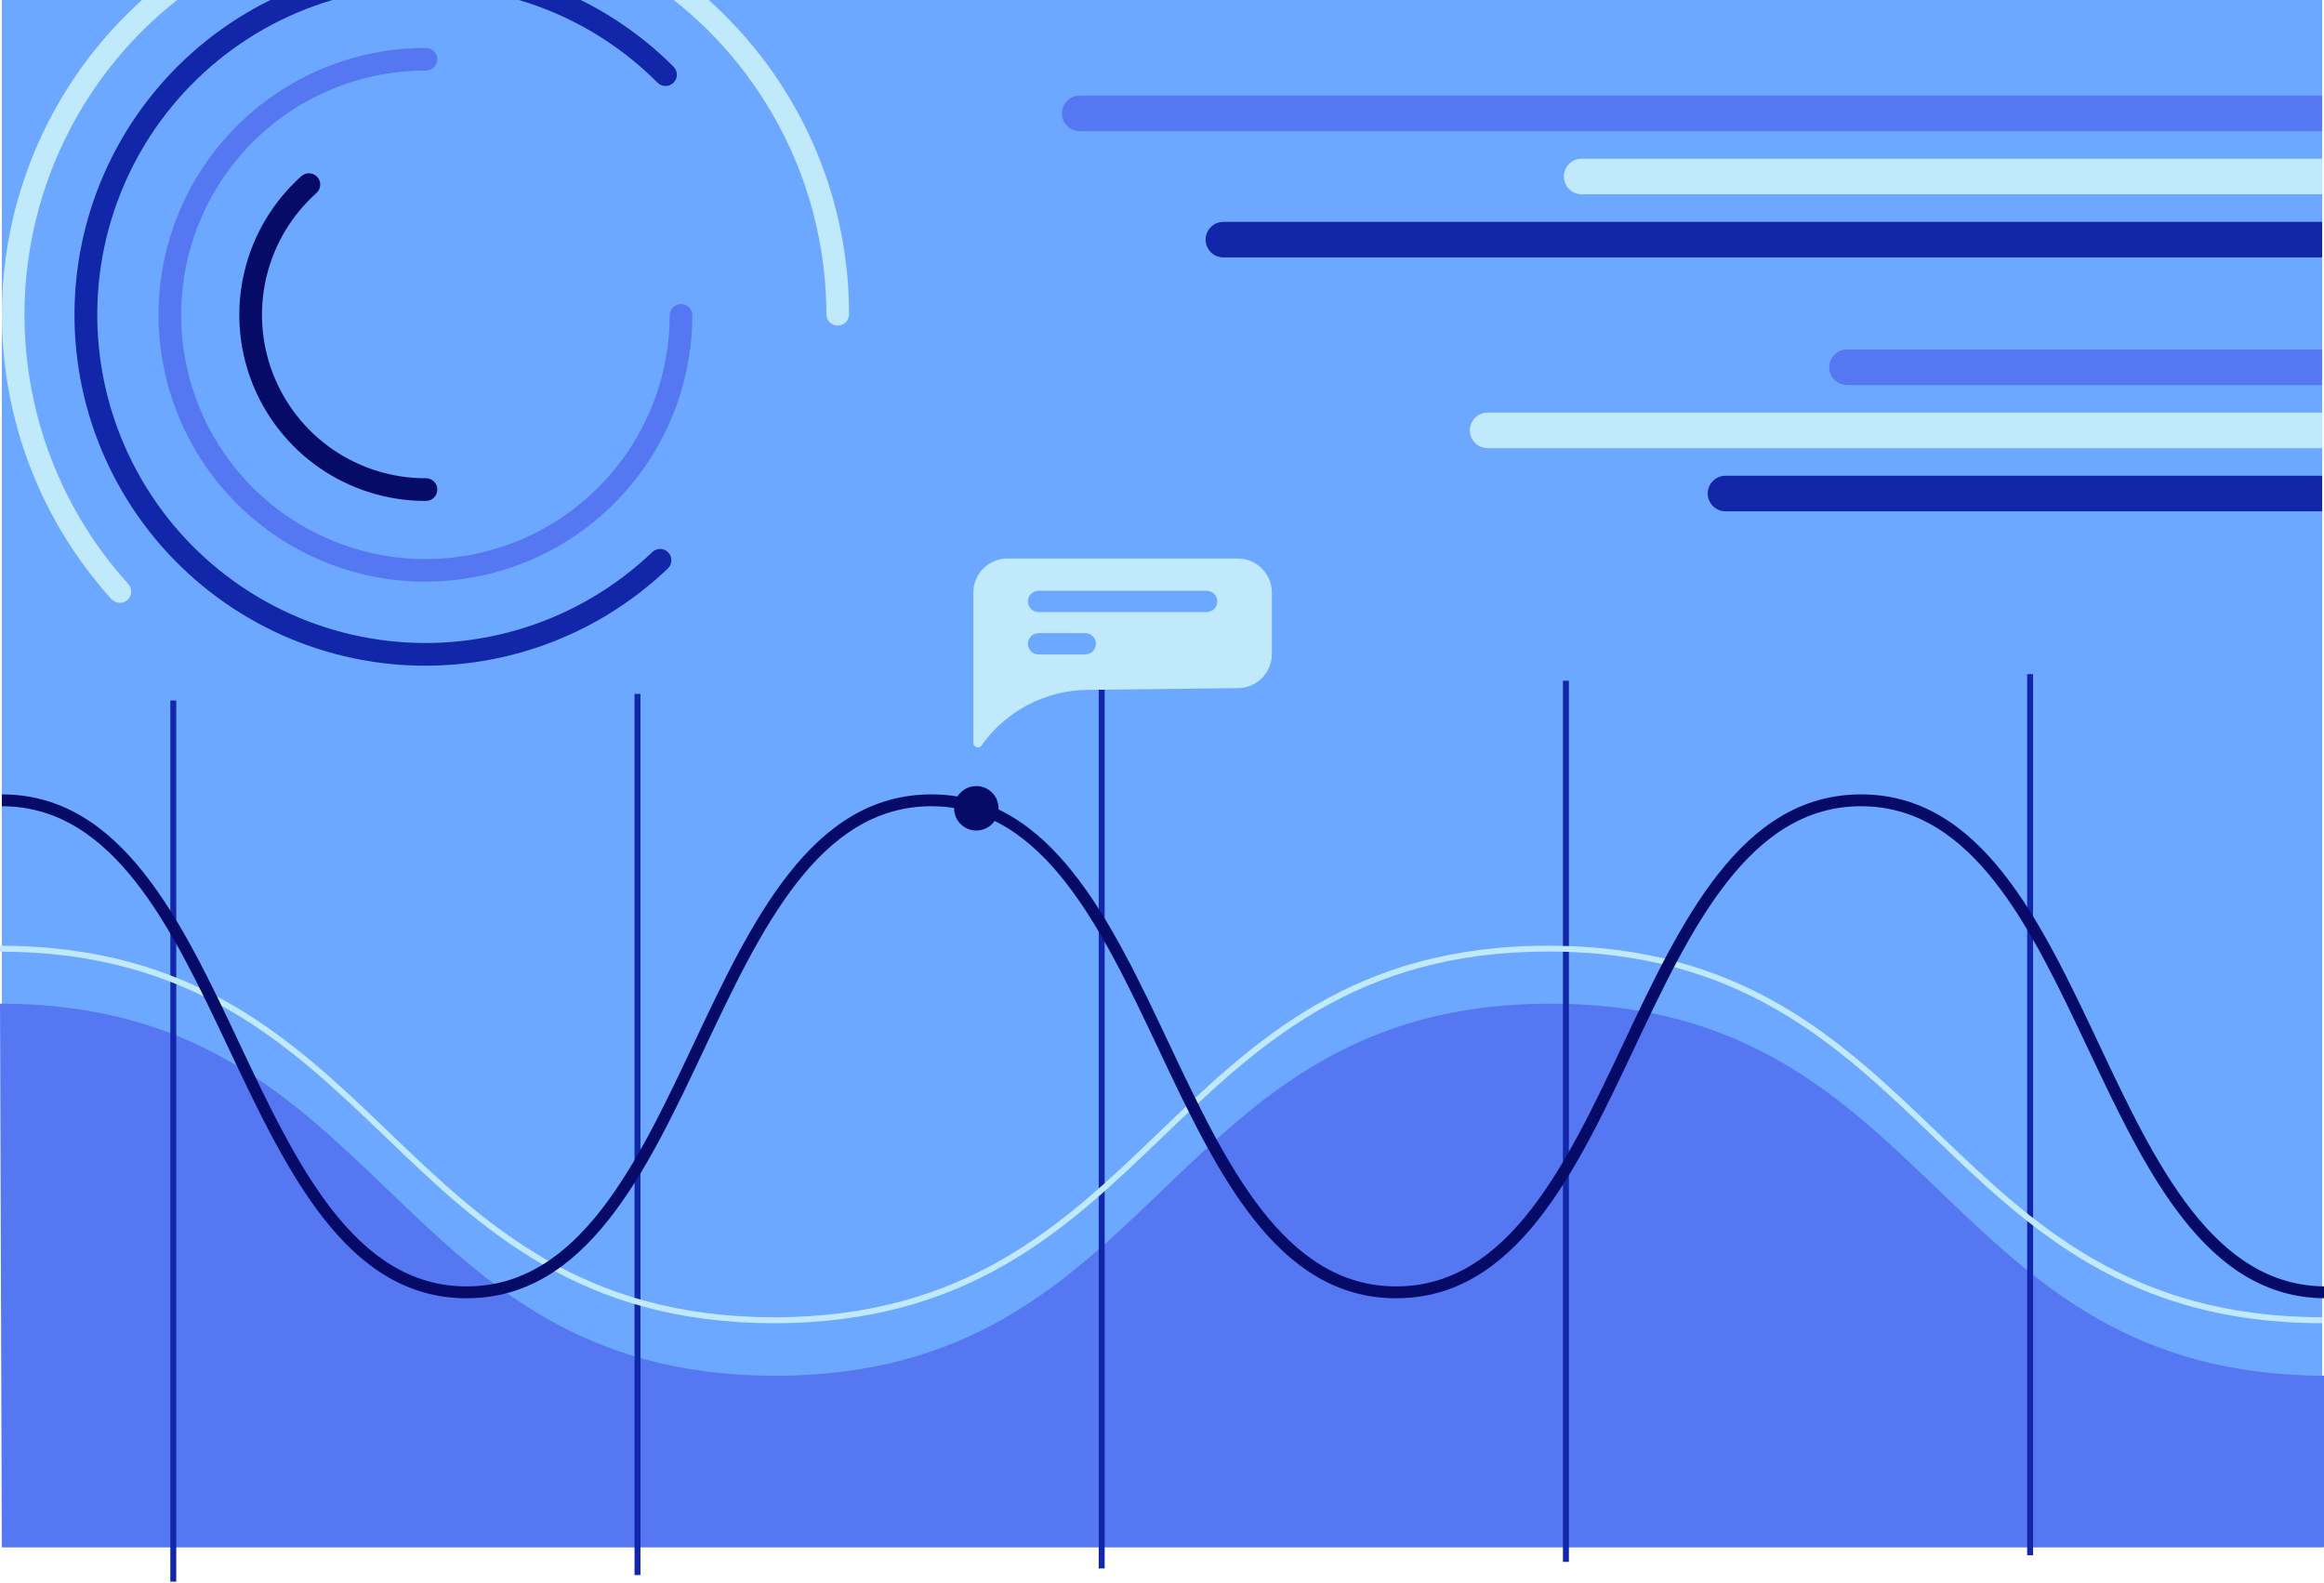 <svg width="784" height="534" viewBox="0 0 784 534" fill="none" xmlns="http://www.w3.org/2000/svg">
<path d="M783.38 0H0.62V522H783.38V0Z" fill="#6CA8FF"/>
<path d="M0 338.6C130.77 338.6 130.77 464.14 261.54 464.14C392.31 464.14 392.31 338.6 523.08 338.6C653.85 338.6 653.85 464.14 784.62 464.14V522H0.62L0 338.6Z" fill="#5577F2"/>
<path d="M216.06 234.11H214.06V531.38H216.06V234.11Z" fill="#1226AA"/>
<path d="M372.66 231.88H370.66V529.15H372.66V231.88Z" fill="#1226AA"/>
<path d="M529.26 229.66H527.26V526.93H529.26V229.66Z" fill="#1226AA"/>
<path d="M685.86 227.43H683.86V524.7H685.86V227.43Z" fill="#1226AA"/>
<path d="M59.46 236.33H57.46V533.6H59.46V236.33Z" fill="#1226AA"/>
<path d="M783.38 446.41C717.7 446.41 684.38 414.41 652.13 383.41C620.13 352.74 587.13 321.02 522.25 321.02C457.37 321.02 424.33 352.74 392.38 383.41C360.15 414.41 326.81 446.41 261.13 446.41C195.45 446.41 162.13 414.41 129.87 383.41C97.92 352.79 64.88 321.07 0 321.07V319.07C65.68 319.07 99 351.07 131.26 382.02C163.26 412.69 196.26 444.41 261.13 444.41C326 444.41 359.05 412.69 391 382C423.24 351.05 456.57 319.05 522.25 319.05C587.93 319.05 621.25 351.05 653.51 382C685.51 412.67 718.51 444.39 783.38 444.39V446.41Z" fill="#C0E9FC"/>
<path d="M784.62 438C744.15 438 723.95 395.22 704.41 353.85C685.41 313.61 665.75 272 627.82 272C589.89 272 570.23 313.61 551.22 353.85C531.68 395.22 511.48 438 471 438C430.52 438 410.33 395.22 390.79 353.85C371.79 313.61 352.14 272 314.2 272C276.26 272 256.62 313.61 237.61 353.85C218.09 395.22 197.88 438 157.42 438C116.96 438 96.75 395.22 77.21 353.85C58.21 313.61 38.55 272 0.62 272V268C41.09 268 61.29 310.78 80.83 352.15C99.83 392.39 119.49 434 157.42 434C195.35 434 215 392.39 234 352.15C253.53 310.78 273.74 268 314.2 268C354.66 268 374.87 310.78 394.41 352.15C413.43 392.39 433.08 434 471 434C508.92 434 528.59 392.39 547.6 352.15C567.14 310.78 587.35 268 627.82 268C668.29 268 688.49 310.78 708.03 352.15C727 392.39 746.69 434 784.62 434V438Z" fill="#060B67"/>
<path d="M329.36 280.2C333.502 280.2 336.86 276.842 336.86 272.7C336.86 268.558 333.502 265.2 329.36 265.2C325.218 265.2 321.86 268.558 321.86 272.7C321.86 276.842 325.218 280.2 329.36 280.2Z" fill="#060B67"/>
<path d="M329.36 250.63V199.88C329.36 198.507 329.631 197.147 330.156 195.879C330.682 194.61 331.453 193.458 332.424 192.487C333.396 191.517 334.549 190.747 335.818 190.223C337.087 189.698 338.447 189.429 339.82 189.43H417.6C418.973 189.429 420.333 189.698 421.602 190.223C422.871 190.747 424.024 191.517 424.996 192.487C425.967 193.458 426.738 194.61 427.264 195.879C427.789 197.147 428.06 198.507 428.06 199.88V220.7C428.06 223.453 426.975 226.096 425.039 228.054C423.103 230.012 420.473 231.128 417.72 231.16L366.72 231.74C359.561 231.82 352.524 233.603 346.19 236.939C339.855 240.276 334.405 245.072 330.29 250.93C330.224 251.014 330.135 251.076 330.033 251.108C329.931 251.139 329.822 251.138 329.72 251.106C329.618 251.073 329.529 251.01 329.465 250.925C329.401 250.839 329.364 250.737 329.36 250.63Z" fill="#C0E9FC"/>
<path d="M329.88 252.15C329.724 252.151 329.569 252.128 329.42 252.08C329.112 251.982 328.844 251.789 328.653 251.528C328.462 251.268 328.36 250.953 328.36 250.63V199.88C328.365 196.843 329.575 193.932 331.723 191.786C333.871 189.64 336.783 188.433 339.82 188.43H417.6C420.637 188.433 423.549 189.64 425.697 191.786C427.845 193.932 429.055 196.843 429.06 199.88V220.7C429.05 223.712 427.858 226.6 425.742 228.743C423.625 230.886 420.752 232.113 417.74 232.16L366.74 232.74C359.743 232.829 352.866 234.576 346.674 237.837C340.482 241.098 335.152 245.78 331.12 251.5C330.982 251.702 330.797 251.866 330.581 251.98C330.365 252.093 330.124 252.152 329.88 252.15ZM339.82 190.43C337.313 190.43 334.908 191.425 333.134 193.197C331.361 194.969 330.363 197.373 330.36 199.88V249.15C334.612 243.51 340.098 238.918 346.399 235.727C352.7 232.536 359.648 230.83 366.71 230.74L417.71 230.16C420.197 230.121 422.569 229.108 424.317 227.339C426.065 225.571 427.05 223.187 427.06 220.7V199.88C427.057 197.373 426.06 194.969 424.286 193.197C422.512 191.425 420.107 190.43 417.6 190.43H339.82Z" fill="#C0E9FC"/>
<path d="M407.06 199.3H350.36C348.372 199.3 346.76 200.912 346.76 202.9C346.76 204.888 348.372 206.5 350.36 206.5H407.06C409.048 206.5 410.66 204.888 410.66 202.9C410.66 200.912 409.048 199.3 407.06 199.3Z" fill="#6CA8FF"/>
<path d="M366.11 213.59H350.36C348.372 213.59 346.76 215.202 346.76 217.19C346.76 219.178 348.372 220.79 350.36 220.79H366.11C368.098 220.79 369.71 219.178 369.71 217.19C369.71 215.202 368.098 213.59 366.11 213.59Z" fill="#6CA8FF"/>
<path d="M143.52 196.25C119.64 196.25 96.738 186.764 79.852 169.878C62.966 152.992 53.48 130.09 53.48 106.21C53.48 82.33 62.966 59.428 79.852 42.542C96.738 25.656 119.64 16.17 143.52 16.17C144.037 16.143 144.555 16.223 145.041 16.402C145.527 16.582 145.971 16.859 146.347 17.216C146.722 17.573 147.021 18.002 147.226 18.478C147.43 18.954 147.535 19.467 147.535 19.985C147.535 20.503 147.43 21.016 147.226 21.492C147.021 21.968 146.722 22.398 146.347 22.754C145.971 23.111 145.527 23.388 145.041 23.568C144.555 23.747 144.037 23.826 143.52 23.8C127.221 23.8 111.288 28.633 97.735 37.689C84.183 46.744 73.621 59.615 67.383 74.673C61.146 89.731 59.514 106.301 62.694 122.287C65.873 138.273 73.722 152.957 85.247 164.483C96.773 176.008 111.457 183.857 127.443 187.036C143.429 190.216 159.998 188.584 175.057 182.347C190.115 176.109 202.986 165.547 212.041 151.995C221.097 138.442 225.93 122.509 225.93 106.21C225.98 105.232 226.404 104.311 227.114 103.636C227.824 102.961 228.766 102.585 229.745 102.585C230.724 102.585 231.666 102.961 232.376 103.636C233.086 104.311 233.51 105.232 233.56 106.21C233.56 118.029 231.232 129.732 226.709 140.651C222.186 151.571 215.557 161.492 207.2 169.85C198.842 178.207 188.921 184.836 178.001 189.359C167.082 193.882 155.379 196.21 143.56 196.21L143.52 196.25Z" fill="#5577F2"/>
<path d="M143.52 169C130.804 169.004 118.387 165.146 107.912 157.936C97.438 150.727 89.4 140.506 84.863 128.627C80.326 116.748 79.503 103.771 82.504 91.415C85.506 79.058 92.189 67.904 101.67 59.43C102.043 59.096 102.478 58.838 102.951 58.672C103.423 58.506 103.924 58.435 104.424 58.462C104.924 58.49 105.413 58.615 105.865 58.832C106.316 59.049 106.721 59.352 107.055 59.725C107.389 60.098 107.647 60.533 107.813 61.006C107.979 61.478 108.05 61.979 108.023 62.479C107.995 62.979 107.87 63.468 107.653 63.92C107.436 64.371 107.133 64.776 106.76 65.11C98.436 72.555 92.569 82.352 89.935 93.204C87.3 104.056 88.024 115.453 92.008 125.885C95.993 136.317 103.052 145.294 112.25 151.627C121.448 157.96 132.353 161.35 143.52 161.35C144.037 161.324 144.555 161.403 145.041 161.582C145.527 161.762 145.971 162.039 146.347 162.396C146.722 162.753 147.021 163.182 147.226 163.658C147.43 164.134 147.535 164.647 147.535 165.165C147.535 165.683 147.43 166.196 147.226 166.672C147.021 167.148 146.722 167.578 146.347 167.934C145.971 168.291 145.527 168.568 145.041 168.748C144.555 168.927 144.037 169.007 143.52 168.98V169Z" fill="#060B67"/>
<path d="M47.92 0C33.958 12.57 22.612 27.77 14.53 44.73C6.449 61.689 1.79 80.076 0.821 98.837C-0.147 117.599 2.593 136.368 8.885 154.069C15.177 171.771 24.897 188.059 37.49 202C37.819 202.398 38.224 202.725 38.683 202.962C39.142 203.199 39.644 203.341 40.159 203.378C40.673 203.416 41.191 203.348 41.679 203.18C42.167 203.013 42.616 202.747 42.999 202.401C43.382 202.055 43.69 201.635 43.906 201.166C44.122 200.697 44.24 200.189 44.255 199.673C44.269 199.157 44.178 198.643 43.988 198.163C43.798 197.683 43.513 197.247 43.15 196.88C31.205 183.656 21.991 168.203 16.036 151.408C10.081 134.613 7.503 116.807 8.45 99.013C9.397 81.218 13.85 63.786 21.554 47.718C29.257 31.649 40.06 17.261 53.34 5.38C55.42 3.52 57.57 1.72 59.75 0H47.92Z" fill="#C0E9FC"/>
<path d="M239.13 0H227.31C243.346 12.674 256.307 28.812 265.222 47.205C274.137 65.598 278.776 85.77 278.79 106.21C278.84 107.188 279.264 108.109 279.974 108.784C280.684 109.459 281.626 109.835 282.605 109.835C283.584 109.835 284.526 109.459 285.236 108.784C285.946 108.109 286.37 107.188 286.42 106.21C286.464 87.445 282.788 68.857 275.605 51.521C268.421 34.185 257.873 18.445 244.57 5.21C242.79 3.41 240.977 1.673 239.13 0Z" fill="#C0E9FC"/>
<path d="M195.9 0H175.05C192.732 5.239 208.817 14.832 221.83 27.9C222.545 28.615 223.514 29.016 224.525 29.016C225.536 29.016 226.505 28.615 227.22 27.9C227.935 27.185 228.336 26.216 228.336 25.205C228.336 24.194 227.935 23.225 227.22 22.51C218.081 13.345 207.5 5.741 195.9 0Z" fill="#1226AA"/>
<path d="M220.05 186.26C207.933 197.838 193.346 206.514 177.388 211.636C161.43 216.757 144.518 218.19 127.927 215.825C111.335 213.461 95.496 207.362 81.604 197.988C67.712 188.613 56.129 176.208 47.727 161.706C39.326 147.205 34.325 130.986 33.103 114.271C31.88 97.557 34.467 80.783 40.669 65.213C46.871 49.643 56.526 35.685 68.906 24.388C81.286 13.092 96.069 4.753 112.14 0L91.23 0C75.915 7.538 62.41 18.298 51.643 31.544C40.877 44.79 33.102 60.208 28.852 76.74C24.602 93.272 23.977 110.528 27.021 127.324C30.066 144.121 36.706 160.06 46.488 174.049C56.269 188.038 68.961 199.747 83.692 208.371C98.422 216.996 114.844 222.333 131.831 224.016C148.817 225.7 165.967 223.689 182.104 218.123C198.241 212.557 212.983 203.568 225.32 191.77C226.051 191.071 226.474 190.111 226.496 189.1C226.519 188.089 226.139 187.111 225.44 186.38C224.741 185.649 223.781 185.226 222.77 185.204C221.759 185.181 220.781 185.561 220.05 186.26Z" fill="#1226AA"/>
<path d="M364.24 32.25H783.38V44.25H364.24C362.649 44.25 361.123 43.618 359.997 42.493C358.872 41.367 358.24 39.841 358.24 38.25C358.24 36.659 358.872 35.133 359.997 34.007C361.123 32.882 362.649 32.25 364.24 32.25Z" fill="#5577F2"/>
<path d="M533.57 53.55H783.38V65.55H533.57C531.979 65.55 530.453 64.918 529.327 63.793C528.202 62.667 527.57 61.141 527.57 59.55C527.57 57.959 528.202 56.433 529.327 55.307C530.453 54.182 531.979 53.55 533.57 53.55Z" fill="#C0E9FC"/>
<path d="M412.71 74.85H783.38V86.85H412.71C411.119 86.85 409.593 86.218 408.467 85.093C407.342 83.967 406.71 82.441 406.71 80.85C406.71 79.259 407.342 77.733 408.467 76.607C409.593 75.482 411.119 74.85 412.71 74.85Z" fill="#1226AA"/>
<path d="M623.09 117.9H783.38V129.9H623.09C621.499 129.9 619.973 129.268 618.847 128.143C617.722 127.017 617.09 125.491 617.09 123.9C617.09 122.309 617.722 120.783 618.847 119.657C619.973 118.532 621.499 117.9 623.09 117.9Z" fill="#5577F2"/>
<path d="M501.86 139.2H783.38V151.2H501.86C500.269 151.2 498.743 150.568 497.617 149.443C496.492 148.317 495.86 146.791 495.86 145.2C495.86 143.609 496.492 142.083 497.617 140.957C498.743 139.832 500.269 139.2 501.86 139.2Z" fill="#C0E9FC"/>
<path d="M582.1 160.5H783.38V172.5H582.1C580.509 172.5 578.983 171.868 577.857 170.743C576.732 169.617 576.1 168.091 576.1 166.5C576.1 164.909 576.732 163.383 577.857 162.257C578.983 161.132 580.509 160.5 582.1 160.5Z" fill="#1226AA"/>
</svg>

